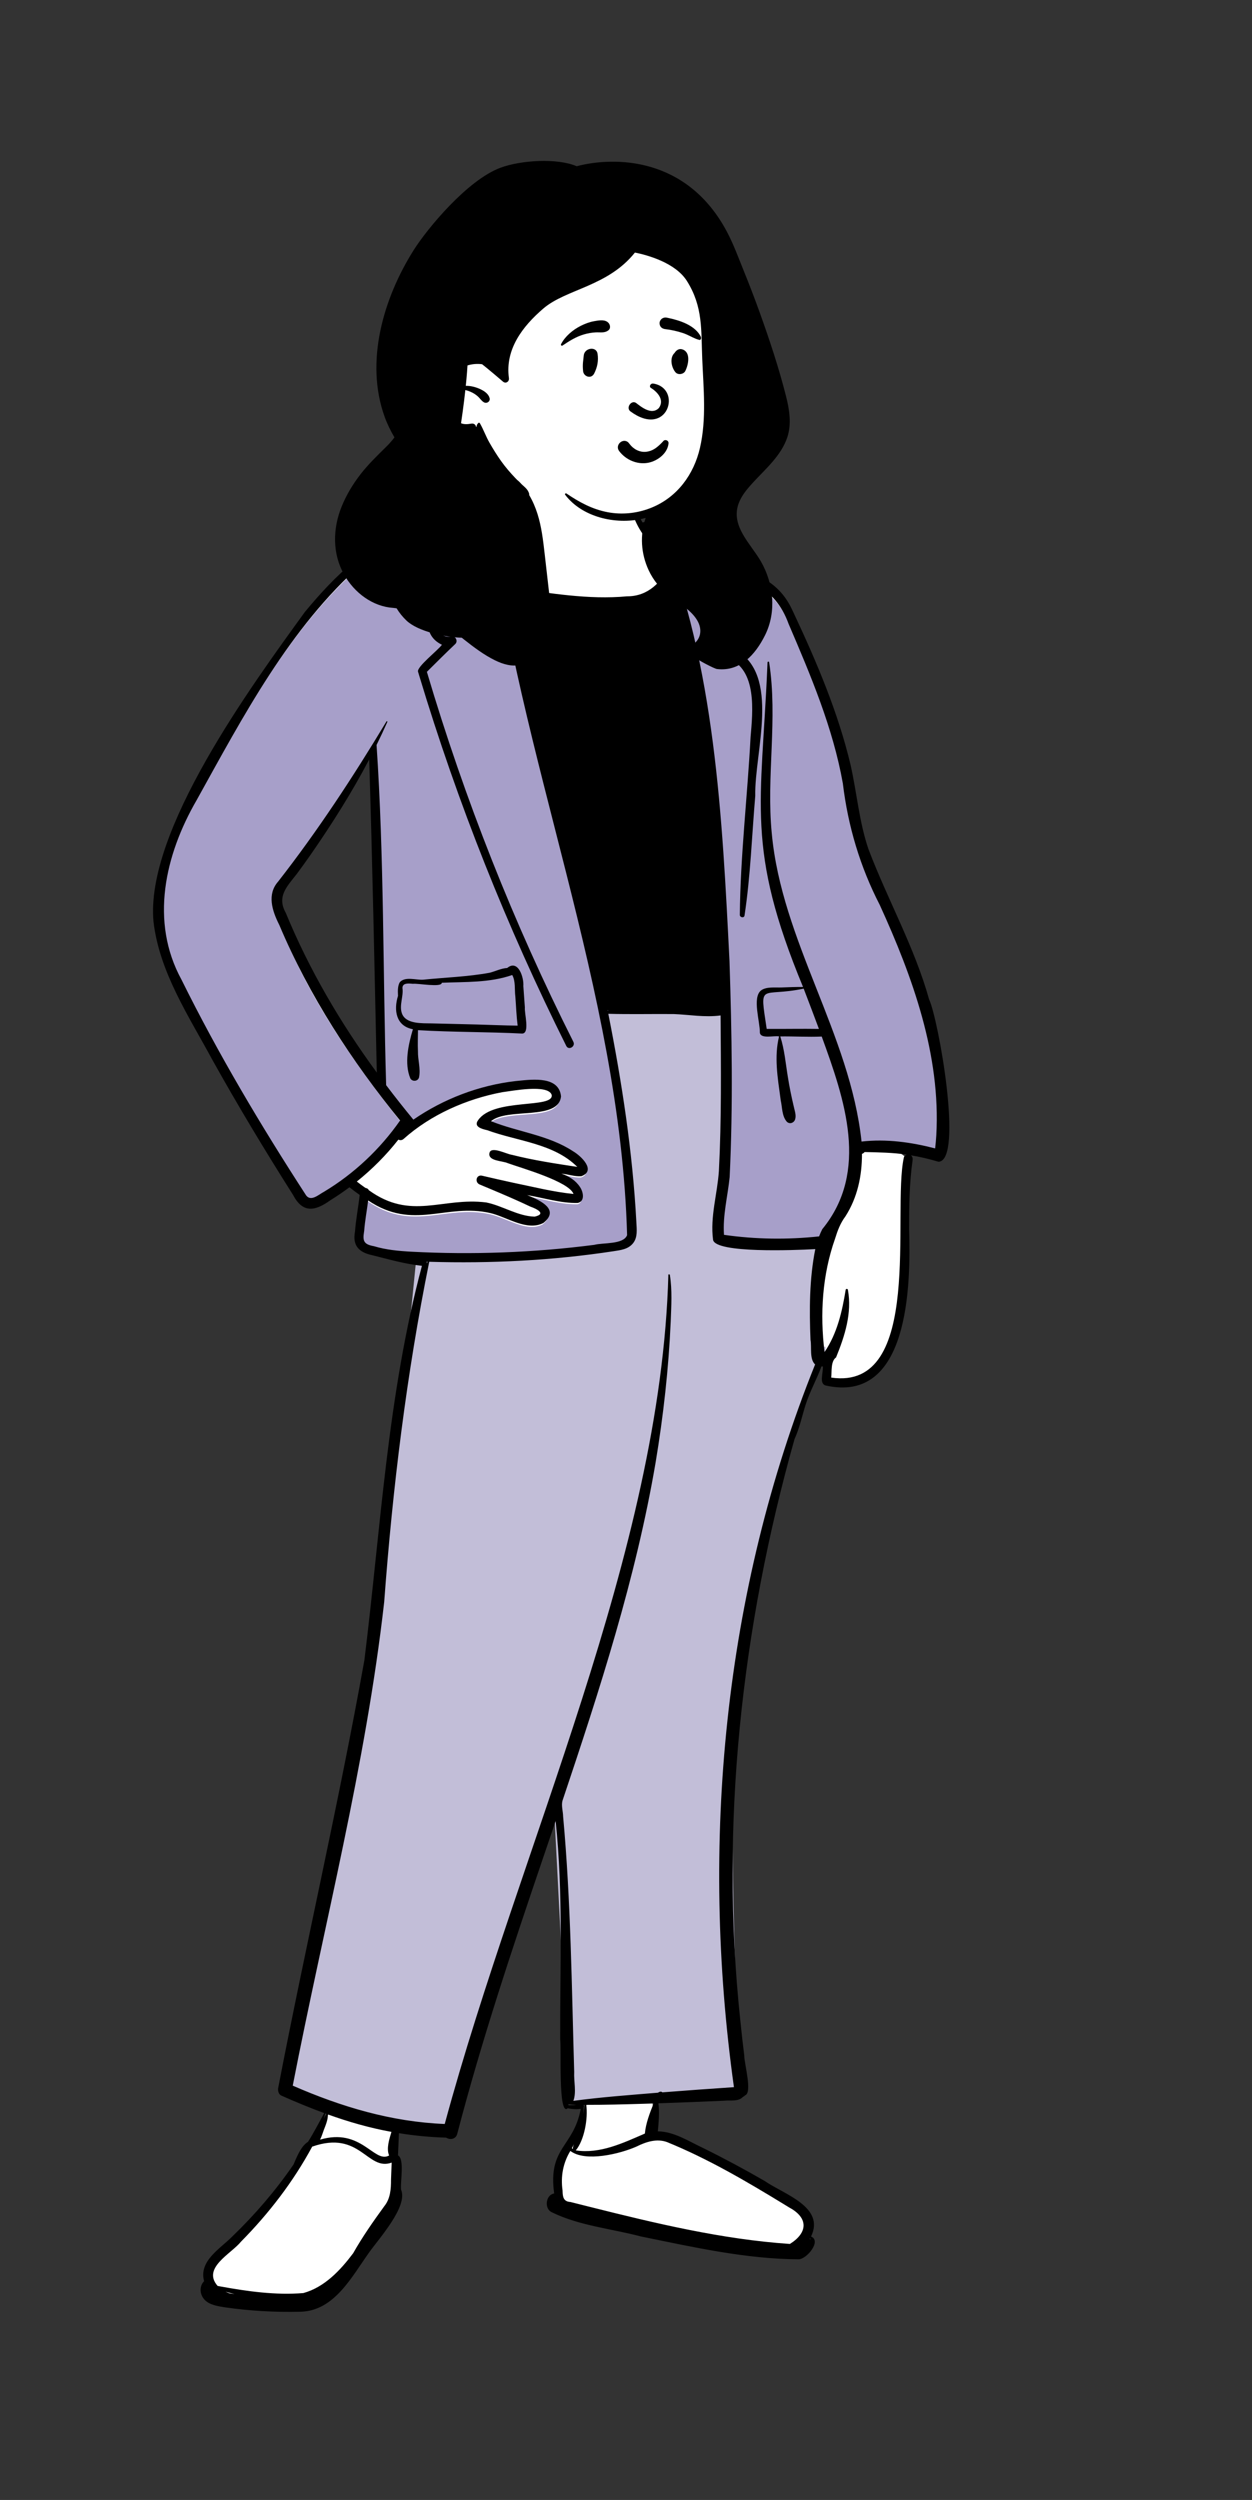 <svg width="2174" height="4341" viewBox="0 0 2174 4341" fill="none" xmlns="http://www.w3.org/2000/svg">
<rect x="0" y="0" width="2174" height="4341" fill="#333333" stroke="none"/>
<path fill-rule="evenodd" clip-rule="evenodd" d="M507.305 1509.17C471.907 1550.57 475.036 1562.08 493.896 1603.88C535.563 1700.87 595.309 1799.46 663.13 1889.39C658.653 1687.62 654.802 1484.76 648.18 1281.15C607.853 1359.82 564.907 1430.88 507.305 1509.17M500.626 4002.89C478.345 4000.74 321.532 4006.53 363.498 3960.81C350.544 3932.69 386.735 3908.96 409.036 3887.57C429.902 3867.66 450.465 3845.54 471.891 3819.96C491.844 3796.23 514.336 3768.19 528.878 3735.46C532.097 3730.33 535.366 3726.74 538.604 3724.78L540.471 3723.65L541.634 3721.8C553.906 3702.21 564.039 3681.98 575.191 3662.02C547.917 3652.17 523.137 3642.27 492.246 3628.6C535.835 3371.91 601.164 3121.83 643.405 2864.38C669.115 2640.35 682.918 2414.22 741.752 2193.58L749.279 2194.16L753.473 2179.7C747.294 2179.54 734.776 2179.12 728.578 2178.88L730.029 2186.28C701.982 2183.03 674.499 2175.04 647.233 2168.26C633.318 2166.36 619.367 2156.41 624.374 2139.82C625.985 2115.76 630.963 2092.29 633.306 2068.23C624.432 2062.17 615.279 2055.26 606.511 2048.17C583.324 2059.1 555.3 2094.41 529.947 2085.43C470.697 2005.9 420.971 1910.3 375.973 1833.93C267.29 1657.3 232.794 1546.9 344.887 1362.74C441.799 1208.45 546.337 963.238 740.615 924.518C762.427 920.446 785.283 920.275 806.245 910.337C807.321 896.087 814.441 887.901 819.653 887.785C832.312 885.006 846.213 880.534 858.575 880.421C862.933 878.601 868.253 880.096 872.44 880.918C884.9 855.91 883.786 823.984 897.439 800.54C897.935 782.778 903.349 763.153 958.092 759.583C995.355 756.472 1048.13 753.475 1077.92 769.758C1098.76 786.537 1098.98 824.128 1096.36 850.614C1093.49 870.066 1094.78 892.689 1110.01 915.535C1153.43 902.132 1183.7 930.463 1210.88 983.316C1324.65 998.806 1349.19 1007.6 1393.33 1120.3C1414.38 1169.17 1436.3 1221.39 1452.71 1274.89C1474.69 1340.29 1476.62 1408.76 1497.99 1474.63C1556.01 1619.8 1615.02 1713.48 1633.61 1882.49C1642.68 1957.11 1637.47 1994.11 1628.84 2005.32C1604.32 1998.23 1572.68 1992.8 1546.93 1989.78L1574.49 2010.74C1551.14 2116.63 1618.4 2418.6 1436.03 2395.4C1434.41 2391.46 1437.38 2369.78 1438.17 2360.79C1433.18 2361.14 1423.96 2361.46 1419.05 2360.84C1410.35 2385.94 1397.3 2408.49 1389.05 2434.01C1384.98 2449.57 1379.83 2465.22 1374.79 2480.35C1259.94 2867.14 1237.2 3239.51 1288.45 3627.83L1286.13 3628.67L1285.19 3630.33L1283.79 3630.86C1280.17 3635.69 1275.04 3635.9 1266.86 3635.91C1216.63 3637.68 1172.49 3639.94 1131.56 3641.08C1135.9 3662.82 1133.12 3685.7 1131.21 3707.81C1155.03 3706.14 1176.89 3715.81 1198.66 3727.42C1240.27 3747.85 1281.71 3769.3 1321.99 3792.76C1361.99 3818.35 1426.67 3840.24 1394.56 3886.24L1403.85 3889.89C1404.16 3890.01 1404.36 3890.12 1404.48 3890.19C1405.57 3894.1 1392.99 3910.27 1389.27 3910.09C1301.31 3914.2 1226.3 3893.66 1113.79 3872.14C1088.03 3862.8 958.291 3846.91 957.748 3822.37C958.16 3814.73 966.063 3815.25 971.576 3814.29C955.047 3730.82 1010.92 3724.08 1018.92 3648.34C1007.86 3650.45 995.897 3652.26 984.567 3649.15C974.624 3487.52 990.598 3322.07 972.936 3158.86L954.978 3156.87C894.617 3334.47 832.028 3516.18 783.96 3700.65C783.044 3704.66 778.553 3701.92 776.499 3700.45C745.082 3699.71 713.655 3696.35 682.848 3691.06C682.108 3709.21 681.329 3727.69 680.565 3745.81L685.313 3748.36C688.375 3752.62 687.087 3772.58 686.532 3781.16C685.973 3789.94 685.51 3796.3 686.287 3802.25C696.196 3821.79 662.316 3864.12 644.397 3887.66C605.356 3938.19 573.016 4013.02 500.626 4002.89" fill="white"/>
<path fill-rule="evenodd" clip-rule="evenodd" d="M1279.03 1756.17C1279.03 1756.17 1448.6 2014.81 1435.21 2157.97C1434.41 2166.45 1420.74 2297.9 1420.67 2307.02C1420.21 2366.06 1445.01 2313.4 1427.28 2361.1C1412.8 2400.05 1313.84 2631.15 1279.28 2967.87C1259.84 3157.24 1285.88 3633.99 1285.88 3633.99L988.555 3652.45L962.126 3140.66C958.248 3146.89 778.443 3693.35 778.443 3693.35L638.368 3678.84L494.329 3623.44C494.329 3623.44 566.243 3323.09 638.368 2905.87C672.516 2708.34 724.773 2165.47 724.773 2165.47C722.378 2131.24 1044.06 2139.5 1044.06 2139.5C1044.06 2139.5 934.184 1790.56 1013.66 1742.47C1064.03 1712 1279.03 1756.17 1279.03 1756.17Z" fill="#C2BED8"/>
<path fill-rule="evenodd" clip-rule="evenodd" d="M689.092 3819.51L687.555 3821.87C685.584 3824.91 683.791 3827.77 682.028 3830.71L680.998 3832.44L677.514 3837.64L675.253 3841.04C672.077 3845.85 668.677 3851.09 664.109 3858.19L651.536 3877.77L646.27 3885.9C633.067 3906.22 624.506 3918.63 614.459 3931.82L611.864 3935.2L610.511 3936.89L609.166 3938.54C585.348 3967.61 559.606 3987.42 530.425 3995.78L529.451 3996.05L528.541 3996.3L527.599 3996.38C486.824 3999.66 446.036 3996.15 390.725 3986.46L387.174 3985.83L382.882 3985.06L373.537 3983.36L371.347 3981.16C358.552 3968.31 356.795 3953.49 364.648 3938.72C369.792 3929.04 377.694 3920.67 391.874 3908.35L402.937 3898.79C413.127 3889.94 414.815 3888.2 417.339 3884.74L418.377 3883.3L418.866 3882.79C464.648 3835.04 502.891 3789.04 532.407 3734.88L533.553 3732.77L535.279 3729.58L538.667 3728.25C566.4 3717.43 597.46 3718.64 623.463 3731.86L624.319 3732.3L625.147 3732.74L626.004 3733.21C630.377 3735.65 634.04 3738.3 640.399 3743.31L643.964 3746.13L645.636 3747.43C651.161 3751.69 654.363 3753.73 658.242 3755.44C665.755 3758.73 674.674 3758.18 677.683 3754.95L677.847 3754.76L677.989 3754.58L681.976 3743.47L689.092 3819.51ZM1003.15 3713.72C1004.46 3717.8 999.459 3733.95 1003.09 3739.51C1006.36 3744.53 1017.88 3743.15 1025.87 3743.06L1027.49 3743.04L1029.15 3742.99C1031.76 3742.9 1034.52 3742.74 1038.13 3742.49L1048.71 3741.71L1049.59 3741.66C1049.88 3741.64 1050.16 3741.63 1050.45 3741.61L1052.11 3741.53L1053.15 3741.49L1053.54 3741.46C1066.63 3740.44 1077.39 3733.3 1098.39 3725.03L1108.17 3721.15C1117.98 3717.29 1123.49 3715.28 1130.12 3713.24L1131.08 3712.95L1131.59 3712.85C1150.29 3709.21 1173.67 3716.26 1205.41 3732.1L1207.42 3733.11L1209.58 3734.2C1214.65 3736.79 1219.99 3739.63 1226 3742.9L1235.3 3748.01C1241.77 3751.58 1249.77 3756.01 1252.59 3757.55L1255.28 3759.01L1257.72 3760.32C1263.81 3763.57 1268.67 3766.03 1272.89 3767.95L1274.28 3768.58L1274.61 3768.76C1310.99 3788.47 1344.4 3807.93 1375.77 3827.86L1378.24 3829.43L1379.07 3829.88C1416.83 3850.83 1417.35 3884.65 1381.79 3908.15L1380.7 3908.86L1379.57 3909.58L1376.83 3911.29L1373.61 3911.05C1318.71 3907.11 1261.94 3899.03 1199.58 3886.81L1193.46 3885.6C1146.77 3876.31 1100.69 3865.63 1035.34 3849.35L1022.43 3846.13L1001.4 3840.84L1000.86 3840.79C977.916 3838.42 965.204 3821.22 965.223 3797.49L965.236 3796.14L965.232 3795.02C965.207 3770.12 976.044 3747.16 985.279 3728.56L985.761 3727.61L986.252 3726.66L1003.15 3713.72Z" fill="white"/>
<path fill-rule="evenodd" clip-rule="evenodd" d="M721.379 2180.99C726.981 2181.24 732.046 2181.47 736.272 2181.76L738.134 2181.89L738.199 2182.41C738.951 2182.43 739.708 2182.45 740.464 2182.47C836.489 2185.25 932.89 2182.02 1028.2 2169.63L1034.14 2168.85C1037.06 2168.48 1040.01 2168.12 1042.97 2167.76L1043.02 2167.75C1054.29 2166.39 1065.71 2165 1076.61 2162.37C1083.65 2161.38 1087.77 2157.67 1090.1 2152.76C1092.99 2146.66 1092.9 2138.44 1092.03 2131.39L1091.9 2130.42C1080.78 1896 1023.3 1669.29 965.811 1442.62L965.767 1442.45C918.762 1257.11 871.764 1071.8 850.218 882.314L844.492 883.759L835.017 886.116C825.787 888.461 819.256 890.576 814.553 894.351C810.28 897.781 807.394 902.541 805.534 910.191C804.445 914.903 803.762 920.767 803.357 928.178C799.195 955.793 798.684 939.843 799.646 920.67C799.713 919.325 799.731 917.939 799.703 916.515C798.503 917.07 797.282 917.595 796.039 918.083C783.873 922.859 770.869 923.567 757.877 924.275L757.457 924.297C749.584 924.726 741.715 925.16 733.991 926.422C694.607 933.325 659.903 955.668 629.005 980.137L626.96 981.763C508.949 1085.89 430.669 1227.38 355.051 1364.17C351.302 1370.95 347.56 1377.72 343.819 1384.47L338.994 1393.18C283.633 1488.74 257.176 1605.5 312.643 1707.1C376.629 1836.45 450.847 1961.13 529.443 2082.35C532.987 2086.95 537.173 2088.22 541.587 2087.73C546.91 2087.13 552.718 2083.56 558.067 2080.14L558.166 2080.07C560.103 2078.84 561.977 2077.64 563.836 2076.63C616.308 2045.11 661.808 2002.24 696.801 1952.11C697.173 1951.58 697.543 1951.04 697.912 1950.51C697.526 1949.99 697.118 1949.48 696.711 1948.97L696.7 1948.96C605.758 1835 521.121 1710.54 473.923 1571.91C471.658 1550.05 491.534 1526.07 509.787 1504.06C510.233 1503.52 510.677 1502.99 511.121 1502.45C520.214 1491.48 528.876 1481 534.478 1471.53C571.728 1420.19 606.595 1367.1 639.996 1313C640.859 1311.38 641.72 1309.75 642.579 1308.12C642.721 1307.84 642.864 1307.57 643.007 1307.3C642.945 1307.03 642.893 1306.76 642.851 1306.49C642.547 1304.53 642.746 1302.5 643.564 1300.93C644.123 1299.86 645.006 1299.03 646.287 1298.8C646.695 1298.73 647.087 1298.73 647.46 1298.79L647.554 1298.61L647.624 1300.77L652.972 1291.84L656.689 1285.69C657.352 1284.59 657.997 1283.53 658.623 1282.51C657.126 1285.59 655.472 1288.99 653.666 1292.71L651.115 1297.94C659.817 1427.05 661.809 1557.81 663.798 1688.4L663.799 1688.47C664.821 1755.53 665.841 1822.54 667.768 1889.26L667.792 1890.09C667.961 1890.33 668.131 1890.55 668.3 1890.77C683.664 1911.1 699.478 1931.09 715.663 1950.76C716.178 1951.38 716.693 1952.01 717.208 1952.63C717.581 1952.38 717.955 1952.12 718.329 1951.86C718.621 1951.66 718.913 1951.46 719.206 1951.25C771.271 1915.39 832.518 1892 895.421 1884.75L897.818 1884.51L904.576 1883.82C920.166 1882.25 939.988 1880.6 954.256 1886.21C959.118 1888.13 963.313 1890.9 966.358 1894.92C969.051 1898.47 970.827 1902.98 971.44 1908.64C970.396 1918.01 964.779 1923.74 956.66 1927.45C944.654 1932.95 927.414 1934.23 910.082 1935.53L909.256 1935.59C886.108 1937.32 863.053 1939.31 850.824 1949.8C849.787 1950.69 848.798 1951.67 847.854 1952.72C849.084 1953.24 850.32 1953.75 851.558 1954.25C868.957 1961.25 887.298 1966.4 905.687 1971.55L906.084 1971.66C936.576 1980.19 967.194 1988.77 993.812 2006.37C1001.59 2010.9 1013.99 2021.32 1017.21 2031C1018.14 2033.82 1018.25 2036.59 1016.8 2039.02C1015.45 2041.27 1012.87 2043.16 1008.89 2044.69C1002.36 2045.18 995.716 2043.84 989.099 2042.52L988.711 2042.44C984.101 2041.52 979.505 2040.6 974.968 2040.21L973.897 2045.34C986.215 2049.49 997.587 2056.47 1004.98 2067.75C1007.73 2071.86 1010.09 2078.37 1009.35 2083.75C1009.11 2085.56 1008.49 2087.24 1007.31 2088.58C1006.3 2089.71 1004.9 2090.56 1003.04 2091.09C983.136 2091.6 963.284 2087.32 943.549 2083.06L943.225 2082.99C934.016 2081 924.832 2079.02 915.68 2077.52C908.812 2076.39 901.841 2075.5 894.833 2074.68L916.843 2083.61L918.12 2084.14C930.096 2089.09 945.628 2096.08 950.594 2105.61C952.132 2108.57 952.506 2111.79 951.14 2115.27C949.786 2118.72 946.855 2122.36 942.046 2126.26C923.072 2135.92 901.406 2127.18 880.877 2118.89C880.42 2118.71 879.965 2118.52 879.51 2118.34C870.09 2114.54 860.894 2110.84 852.257 2108.81C821.302 2101.61 793.564 2105.09 766.35 2108.55L765.948 2108.6C726.046 2113.68 687.241 2118.61 640.675 2087.27C639.403 2086.41 638.159 2085.55 636.941 2084.69C636.831 2086.2 636.708 2087.71 636.566 2089.21C635.818 2097.11 634.508 2105.08 633.194 2113.08L633.179 2113.17C630.585 2128.96 628.006 2144.85 629.455 2160.44C629.485 2160.77 629.517 2161.09 629.55 2161.41C629.79 2161.66 630.033 2161.9 630.279 2162.13C646.452 2177.26 691.264 2179.64 721.307 2180.99L721.379 2180.99ZM1626.35 1999.35C1627.23 1991.72 1627.9 1984.06 1628.38 1976.39C1636.29 1836.58 1587.31 1700.78 1530.01 1575.27C1495.95 1509.19 1474.91 1438.67 1466.07 1364.78C1449.72 1272.96 1414.05 1186.19 1377.51 1100.75L1371.77 1087.37C1360.62 1056.64 1343.61 1036.49 1322.27 1022.88C1296.37 1006.34 1263.98 999.485 1227.71 995.15C1225.92 994.936 1224.14 994.73 1222.36 994.534C1223.28 996.064 1198.87 977.041 1178.12 946.092C1159.06 921.677 1154.99 921.419 1140.85 920.527L1140.32 920.493L1140.29 920.491C1135.28 920.174 1128.92 919.771 1120.01 918.13C1117.83 917.729 1115.82 917.312 1113.96 916.891C1115.04 918.685 1116.17 920.455 1117.34 922.195C1120.8 927.347 1124.64 932.256 1128.8 936.898C1128.89 937.004 1129.42 937.477 1130.3 938.252C1137.28 944.427 1165.92 969.762 1166.17 981.079C1263.97 1299.91 1268.32 1638.53 1266.63 1969.55L1266.52 1989.91C1268.07 2017.52 1264.36 2044.83 1260.65 2072.11L1260.62 2072.35C1257.15 2097.92 1253.69 2123.46 1254.43 2149.19C1254.45 2149.93 1254.48 2150.67 1254.5 2151.41C1255.23 2151.52 1255.96 2151.62 1256.69 2151.73C1311.62 2159.63 1367.34 2160.31 1422.49 2154.46C1423.03 2154.4 1423.57 2154.34 1424.11 2154.29C1424.17 2154.13 1425.18 2153.07 1426.59 2151.59C1429.69 2148.33 1434.71 2143.06 1435.78 2140.93C1498.89 2046.26 1493.57 1990.09 1493.57 1990.09L1493.57 1990.1C1493.93 1990.06 1494.29 1990.01 1494.65 1989.97C1495.18 1989.91 1495.7 1989.85 1496.23 1989.78C1538.79 1984.85 1581.82 1990.93 1623.06 2001.6C1624.04 2001.86 1625.01 2002.11 1625.99 2002.37C1626.11 2001.36 1626.23 2000.36 1626.35 1999.35Z" fill="#A79FC9"/>
<path fill-rule="evenodd" clip-rule="evenodd" d="M888.214 801.101C898.849 793.902 883.706 856.375 883.679 862.386L883.412 863.694C880.761 876.419 876.094 891.223 865.352 899.384C870.306 939.883 876.472 980.252 884.062 1020.33L888.527 1020.91C954.759 1029.68 1021.43 1041.74 1088.77 1035.46C1125.05 1035.74 1149.07 1010.95 1163.7 980.189C1162.71 976.562 1161.72 972.949 1160.7 969.321C1114.62 941.137 1079.73 883.94 1100.49 829.95C1101.38 827.642 1104.12 827.484 1105.54 828.684C1105.77 828.705 1105.98 828.892 1105.96 829.144L1105.23 840.564C1103.82 863.275 1103.35 886.751 1115.65 907.181C1165.78 895.762 1196.96 937.512 1217.92 977.025L1232.98 979.25C1290.58 987.798 1346.14 997.917 1374.59 1056.87L1378.49 1065.14C1418.24 1149.85 1455.28 1236.96 1476.96 1328.17C1487.88 1376.7 1491.83 1426.7 1507.84 1474.03C1541.09 1561.92 1587.94 1644.51 1613.35 1735.49C1629.11 1768.32 1673.48 2015.44 1629.71 2017.32C1613.97 2012.61 1597.94 2008.8 1581.74 2006.09C1584.24 2008 1585.15 2011.23 1584.67 2014.52C1579.02 2054.14 1578.59 2094.26 1578.62 2134.21C1581.61 2230.94 1578.93 2439.05 1433.07 2405.65C1422.43 2401.74 1429.34 2384.68 1428.91 2372.77C1428.08 2372.81 1427.23 2372.79 1426.39 2372.74C1418.02 2395.31 1406.28 2416.14 1398.92 2439.07C1392.68 2458.78 1388.32 2479.98 1379.62 2498.85C1287.53 2825.97 1249.52 3170.03 1285.52 3508.6C1287.54 3528.87 1289.82 3549.12 1292.36 3569.33C1292 3582.27 1307.1 3634.38 1293.57 3638.42C1293.05 3639.44 1291.23 3640.62 1290.15 3640.98C1281.98 3649.79 1268.39 3646.52 1257.6 3647.69C1219.48 3649.39 1181.36 3650.96 1143.21 3652.22C1145.5 3668.38 1143.65 3684.79 1142.3 3700.93C1170.12 3701.16 1195.68 3718.07 1220.28 3729.56C1256.82 3747.56 1292.76 3766.8 1328.02 3787.21C1360.58 3809.97 1433.31 3831.94 1408.29 3883.54C1426.94 3891.1 1401.01 3922.74 1386.84 3923.09C1294.56 3922.63 1202.86 3901.72 1112.67 3883.36C1061.43 3869.84 1005.52 3864.7 958.117 3841.37C944.661 3835.29 947.479 3811.06 962.281 3808.8C951.29 3728.01 995.891 3729.12 1008.45 3661.81C1001.15 3663 993.084 3662.33 985.762 3660.85C968.808 3676.51 975.037 3553.22 972.732 3541.18C972.272 3414.76 978.275 3288.07 964.792 3162.09L941.878 3229.47C888.46 3386.75 835.842 3544.43 793.965 3705.22C791.455 3714.93 781.253 3716.09 774.739 3711.85C747.239 3711.05 719.846 3708.46 692.715 3704.08C692.188 3716.95 691.646 3729.81 691.104 3742.67C702.806 3748.96 694.882 3788.65 696.377 3802.08C709.117 3831.08 657.538 3887.57 640.823 3911.37C610.728 3953.37 580.835 4012.15 522.633 4014.1L520.861 4014.14C477.414 4015.2 433.576 4012.66 390.55 4006.47L385.314 4005.61C373.045 4003.56 359.462 4000.57 352.4 3989.66C346.349 3980.32 347.089 3968.27 354.435 3961.13C344.733 3925.96 382.5 3904.66 403.594 3883.24C442.999 3845.26 478.815 3803.49 509.787 3758.38L511.566 3754.17C517.307 3740.64 524.166 3725.61 534.854 3719.14C545.045 3702.97 553.76 3685.95 562.962 3669.23C537.827 3660.01 513.077 3649.71 488.603 3638.87C483.733 3636.7 482.183 3630.38 483.034 3625.67L483.096 3625.35C530.876 3377.45 588.16 3131.32 632.714 2882.84C661.172 2653.85 672.838 2421.95 732.664 2197.99C703.64 2194.98 674.753 2186.65 646.269 2179.52C623.432 2174.67 611.885 2163.08 616.389 2138.91C617.938 2117.43 622.242 2096.3 624.569 2074.91C618.489 2070.66 612.555 2066.19 606.781 2061.6C596.077 2069.58 585.029 2077.1 573.679 2084.12C546.5 2103.67 525.52 2106.72 508.73 2074.66C460.1 1997.9 413.203 1920.02 368.945 1840.66C327.891 1764.53 277.012 1688.56 266.591 1600.91C251.454 1443.16 436.692 1190.72 529.489 1062.52C580.662 1000.77 642.986 937.22 724.035 919.263C748.966 915.571 775.248 915.069 799.015 906.033C800.945 894.489 806.37 883.86 818.625 881.035C831.516 878.185 845.336 873.785 858.322 873.465C861.257 872.637 864.72 872.115 867.822 872.686C876.708 849.625 878.015 823.641 888.214 801.101ZM391.7 3979.36C393.921 3980.45 396.219 3981.4 398.573 3982.25C401.467 3982.64 404.348 3983.01 407.227 3983.34C402.007 3982.17 396.827 3980.85 391.7 3979.36ZM680.097 3755.17C637.524 3770.62 625.826 3698.12 542.097 3727.46C509.375 3788.17 467.011 3843.3 418.59 3892.33C401.38 3913.7 350.439 3937.98 377.891 3969.33L382.095 3970.1C429.769 3978.77 478.161 3985.65 526.74 3981.73C563.45 3971.61 590.981 3942.21 613.231 3912.56C629.327 3884.05 648.158 3857.21 667.381 3830.75C677.95 3817.6 679.022 3800.85 678.973 3784.66C679.329 3774.82 679.7 3765 680.097 3755.17ZM1158.32 3719.58C1140.24 3712.96 1121.7 3719.19 1105.26 3727.32C1077.18 3739.87 1016.35 3754.92 990.362 3734.9C977.62 3755.96 973.348 3779.37 976.843 3803.66L976.87 3804.79C977.143 3814.77 978.401 3822.86 990.479 3823.57L1024.35 3832.08C1138.6 3860.74 1253.98 3888.46 1371.59 3896.43C1402.98 3876.84 1403.86 3851.1 1370.49 3833.17L1361.96 3827.94C1296.45 3787.89 1229.42 3748.53 1158.32 3719.58ZM1406.89 3886.15C1406.57 3886.7 1406.26 3887.24 1405.95 3887.76C1406.44 3888 1406.89 3888.34 1407.31 3888.71C1407.31 3887.83 1407.18 3886.96 1406.89 3886.15ZM569.305 3671.53C569.742 3680.43 565.366 3690.49 562.287 3698.48C560.478 3703.2 558.615 3709.94 555.733 3715.35C627.313 3694.24 649.103 3756.08 674.911 3743.23L675.695 3742.81V3742.8C670.426 3730.77 676.172 3713.84 679.713 3701.84C642.123 3695.05 605.215 3684.48 569.305 3671.53ZM1134.96 3652.5L1114.32 3653.13C1082.21 3654.11 1050.11 3654.96 1017.98 3654.91C1021.34 3677.98 1014.76 3716.05 999.823 3733.97C999.796 3733.99 999.771 3733.99 999.757 3734C1042.04 3740.4 1082.09 3721.04 1119.76 3704.76C1121.35 3687.07 1128.29 3669.03 1134.96 3652.5ZM996.863 3722.79C995.582 3725.19 994.285 3727.59 992.992 3729.99C993.56 3730.61 994.194 3731.18 994.868 3731.67C994.476 3728.67 995.543 3725.71 996.863 3722.79ZM1056.3 1760.37C1079.88 1879.42 1098.48 1999.95 1104.95 2121.34L1105 2122.54C1105.63 2134.83 1107.46 2148.52 1099.25 2158.78C1090.73 2169.42 1077.45 2170.77 1064.85 2172.71C959.227 2188.77 852.115 2194.19 745.337 2190.96C705.922 2385.97 681.814 2583.4 667.111 2781.7C635.163 3065.03 562.645 3342.01 508.332 3621.55C592.562 3658.38 679.925 3684.51 772.242 3688.14C902.912 3205.46 1147.55 2696.06 1160.58 2213.21C1161.28 2212.44 1162.96 2212.62 1163.14 2213.79C1167.45 2240.21 1165.61 2267.78 1164.66 2294.41C1161.05 2376.37 1151.92 2458.28 1138.47 2539.15C1104.32 2740 1041.23 2934.34 976.603 3127.12C974.438 3135.77 977.713 3145.4 977.821 3154.24C991.32 3301.67 992.702 3449.86 997.05 3597.74C996.133 3614.09 1001.28 3632.6 995.607 3647.96C1044.42 3641.42 1093.47 3637.89 1142.53 3633.8L1142.89 3633.57C1144.92 3632.28 1148.17 3630.92 1150.03 3633.21C1191.48 3629.95 1232.97 3626.97 1274.43 3624.19C1215.63 3203.33 1256.27 2764.62 1415.38 2369.24C1405.31 2360.02 1409.7 2339.46 1407.39 2326.61C1405.26 2274.18 1405.38 2220.54 1415.69 2168.92L1413.06 2169.08C1381.39 2170.88 1242 2176.47 1238.18 2152.83C1232.87 2112.77 1245.68 2073.05 1248.3 2033.28C1253 1943.42 1251.86 1853.21 1251.24 1763.23C1223.66 1766.92 1197.21 1761.86 1169.93 1760.82C1132.01 1760.48 1094.17 1761.45 1056.3 1760.37ZM564.692 3669.88C563.979 3672.98 563.147 3676.08 562.262 3679.18C563.486 3676.41 564.864 3673.75 566.505 3671.41L567.005 3670.71L564.692 3669.88ZM1015.76 3654.92L1013.5 3654.95V3654.95L1013.49 3656.24V3656.24C1014.02 3657.13 1014.11 3658.21 1013.45 3659.08C1013.37 3663.06 1013.2 3667.06 1012.89 3671.05C1013.76 3665.67 1014.64 3660.29 1015.76 3654.92ZM987.045 3653.61L987.164 3655.61V3655.61C990.057 3655.5 992.977 3655.62 995.859 3655.48C997.378 3655.4 998.938 3655.14 1000.51 3654.86C995.978 3654.71 991.459 3654.36 987.045 3653.61ZM1501.34 2000.42C1499.92 2002.1 1498.36 2003.11 1496.77 2003.63C1496.78 2041.71 1489.09 2079.16 1468.02 2112.13C1459.25 2123.76 1454.3 2136.98 1450.06 2150.77C1427.77 2213.87 1423.63 2281.64 1431.75 2347.72C1453.66 2315.61 1462.36 2277.29 1468.48 2239.5C1468.81 2237.6 1471.95 2237.63 1472.3 2239.5C1479.7 2279.94 1466.98 2319.67 1451.76 2357.04C1442.26 2363.83 1444.52 2381.61 1443.38 2392.08C1604.85 2415.59 1548.7 2105.74 1569.39 2010.32C1569.77 2007.69 1572 2005.78 1574.54 2004.98C1550.32 2001.28 1525.78 2001.01 1501.34 2000.42ZM740.948 2190.78C741.148 2191.79 741.32 2192.81 741.451 2193.82C741.743 2192.83 742.033 2191.83 742.323 2190.83C741.875 2190.81 741.412 2190.8 740.948 2190.78ZM850.074 880.152L847.248 880.892C817.412 888.584 807.757 887.527 806.069 923.536C798.734 972.401 771.66 1015.02 759.491 1062.27C754.622 1078.96 759.773 1109.71 782.852 1105.2C790.331 1102.9 796.16 1112.98 790.503 1118.32C773.788 1134.12 757.56 1150.41 741.239 1166.6C806.774 1387.67 891.905 1603 995.607 1809.02C999.718 1817.19 987.389 1824.38 983.305 1816.2C880.21 1609.53 794.468 1394.27 727.92 1173.14L725.909 1166.44C722.969 1158.3 760.551 1129.12 767.391 1119.6C698.773 1086.55 794.573 970.825 797.176 915.095C777.537 923.724 755.274 920.627 734.526 924.103C694.725 931.081 659.791 954.06 628.738 978.866C502.606 1090.18 422.002 1244.3 341.374 1389.56C286.463 1484.33 259.99 1600.2 315.094 1701.01C379.031 1830.28 453.201 1954.87 531.616 2075.82C540.227 2087.02 553.48 2074.15 562.551 2069.45C614.705 2038.13 659.93 1995.51 694.711 1945.68C610.391 1842.28 536.943 1729.27 484.999 1606.15L484.283 1604.72C472.628 1581.31 463.412 1552.98 482.854 1530.93C551.89 1442.55 613.289 1348.73 671.07 1252.72C671.666 1251.76 672.999 1252.6 672.563 1253.6C666.63 1267.03 660.38 1280.35 653.866 1293.56C667.025 1488.78 664.801 1687.81 670.49 1884.27C685.83 1904.57 701.623 1924.52 717.783 1944.17C770.21 1908.06 831.881 1884.51 895.218 1877.21L899.312 1876.8C926.216 1874.03 970.649 1868.82 974.175 1903.73C969.815 1946.67 881.016 1922.53 852.625 1946.88C899.165 1965.63 952.495 1970.91 995.224 1999.17C1008.93 2007.16 1035.8 2032.63 1009.55 2042.37C998.095 2043.35 986.265 2038.9 974.821 2037.92C987.702 2042.26 999.547 2049.61 1007.09 2061.13C1012.52 2069.03 1016.49 2085.42 1003.51 2088.8C973.927 2089.64 944.466 2080 915.328 2075.2L917.917 2076.25C939.159 2084.94 972.175 2100.56 943.568 2123.57C914.928 2138.39 880.254 2113.18 851.728 2106.46C774.887 2088.59 718.046 2137.56 639.277 2084.54C637.041 2102.26 633.684 2119.85 632.34 2137.67L632.167 2138.68C629.438 2154.94 631.775 2160.81 649.32 2163.92C670.474 2170.3 692.631 2172.31 714.613 2173.5C820.401 2179.08 926.892 2175.12 1031.96 2161.58C1047.08 2157.52 1082.59 2161.34 1088.92 2144.72C1077.07 1716.73 898.639 1314.01 849.508 891.576C848.7 887.512 848.647 883.372 850.074 880.152ZM1148.32 916.731C1139.88 917.076 1132.02 918.905 1123.63 919.751C1128.28 929.634 1152.81 943.613 1150.58 948.519C1152.35 949.892 1154.14 951.211 1155.97 952.489C1153.43 943.572 1150.87 934.669 1148.3 925.75C1241.51 1152.79 1254.32 1421.42 1266.71 1669.1C1270.79 1793.99 1273.01 1919.26 1266.97 2044.07C1263.61 2077.22 1254.73 2110.72 1257.15 2144.2C1311.86 2152.08 1367.36 2152.75 1422.29 2146.92C1423.92 2142.66 1425.75 2138.46 1427.84 2134.35C1510.07 2034.1 1466.46 1908.46 1426.87 1799.87C1402.92 1800.89 1378.84 1799.37 1354.87 1799.66C1362.28 1822.58 1364.19 1846.83 1368.13 1870.52C1370.81 1887.41 1374.24 1904.16 1378.17 1920.79L1379.23 1925.23C1380.71 1931.36 1382.68 1937.98 1380.52 1944.06C1378.41 1950.06 1371.11 1952.49 1366.27 1947.82C1357.56 1937.88 1358.49 1923.07 1355.68 1910.74L1355.16 1906.86C1350.36 1871.47 1344.04 1834.76 1352.81 1799.65C1344.2 1797.8 1320.66 1804.59 1319.43 1793.02C1319.79 1773.9 1305.92 1732.48 1321.36 1719.89C1330.54 1712.88 1346.34 1715.1 1357.11 1714.66C1369.55 1714.16 1381.99 1713.7 1394.42 1713.78C1294.49 1472.28 1322.28 1397.95 1332.42 1157.6L1332.73 1150.27C1332.7 1148.68 1335.25 1148.29 1335.53 1149.89C1350.81 1248.33 1330.44 1348.01 1340.09 1446.76C1357.22 1634.4 1476.13 1795.51 1496 1982.25C1538.87 1977.27 1582.25 1983.37 1623.8 1994.13C1624.67 1986.55 1625.35 1978.94 1625.82 1971.33C1633.71 1831.94 1584.8 1696.57 1527.74 1571.56C1493.54 1505.2 1472.4 1434.38 1463.55 1360.33C1446.37 1263.88 1407.82 1173.02 1369.39 1083.42C1345.1 1016.43 1292.59 1000.63 1227.47 992.853C1249.43 1029.26 1271.26 1065.74 1293.06 1102.26C1297.92 1113.3 1283.01 1121.18 1276.51 1127.98C1356.51 1171.6 1309.8 1306.32 1311.45 1381.8C1305.51 1451.16 1303.27 1520.92 1292.8 1589.8C1292.04 1594.58 1284.72 1593.18 1284.65 1588.71C1285.61 1485.5 1297.92 1382.71 1303.32 1279.67L1303.98 1272.15C1308.19 1223.37 1312.31 1152.99 1253.65 1139.6C1245.73 1138.3 1245.13 1126.54 1251.48 1123C1259.94 1118.29 1267.35 1112.54 1273.99 1105.7C1251.57 1068.09 1229.2 1030.46 1207.03 992.694L1205.99 990.938C1190.24 964.217 1175.61 933.122 1148.32 916.731ZM957.96 1901.11C951.488 1882.05 888.682 1894.46 871.919 1896.54C810.1 1908.21 747.886 1935.57 700.802 1977.7C697.895 1980.3 694.461 1980.25 691.752 1978.84C670.663 2005.78 646.308 2030.2 619.599 2051.65C624.488 2055.51 629.51 2059.24 634.677 2062.81C637.149 2063.08 639.382 2064.36 640.387 2066.65C713.874 2119.9 767.934 2078.37 844.275 2087.96C872.777 2093.7 899.024 2111.83 928.397 2112.6C949.952 2107.69 930.973 2098.68 920.906 2095.2C898.11 2084.32 874.87 2074.39 851.582 2064.61L832.948 2056.8C823.792 2052.96 826.937 2039.12 837.165 2041.54C855.071 2045.76 873.03 2049.77 891 2053.72C925.561 2060.76 960.947 2069.81 995.872 2073.24C988.107 2051.66 905.738 2028.35 881.788 2019.78C872.744 2015.5 846.947 2016.32 849.891 2002.3C852.269 1989.25 879.719 2004.19 888.874 2005.25C926.234 2014.73 964.37 2020.47 1002.44 2026.25C961.549 1985.23 898.162 1981.69 845.94 1962.47L844.797 1962.22C835.486 1960.07 822.416 1956.02 830.044 1945.36C856.877 1905.8 962.451 1925.82 957.96 1901.11ZM880.693 1680.84C899.741 1665.22 909.944 1697.31 908.734 1712.24C909.633 1724.62 910.598 1737.01 911.405 1749.4C910.225 1759.08 920.546 1794.38 906.739 1794.7C846.396 1791.64 786.155 1792.41 725.792 1788.78C725.712 1800.96 725.119 1813.12 725.74 1825.31C725.411 1840.55 730.707 1855.77 727.615 1870.84C725.727 1877.77 716.305 1878.7 712.626 1872.79C701.601 1846.85 709.181 1813.39 716.991 1787.16C687.432 1781.7 683.356 1753.91 691.143 1729.12L691.062 1727.78C690.629 1720.13 690.662 1711.93 694.077 1705.75C703.205 1695 722.138 1701.98 734.711 1701.17C773.257 1697.2 812.51 1696.1 850.605 1689.02C860.465 1686.47 870.522 1681.33 880.693 1680.84ZM641.087 1318.67C611.078 1375.95 576.552 1430.46 539.797 1483.53C531.921 1494.86 523.834 1506.04 515.617 1517.15L514.096 1519.09C497.675 1539.95 480.621 1557.25 496.136 1584.92C536.79 1683.66 591.223 1776.38 654.287 1862.44C650.294 1681.18 646.767 1499.87 641.087 1318.67ZM1395.53 1716.68C1320.14 1732.48 1318.73 1702.9 1331.31 1786.63C1361.55 1786.84 1391.77 1786.16 1422.02 1786.65C1413.37 1763.26 1404.41 1739.98 1395.53 1716.68ZM889.441 1693.03C850.063 1706.71 808.253 1704.76 767.128 1706.45C767.211 1715.29 725.132 1707.08 717.058 1708.29L713.952 1708.03C707.274 1707.49 698.88 1707.4 698.807 1715.59C700.95 1729.91 692.887 1745.6 697.882 1759.67C704.622 1778.63 733.456 1776.67 749.366 1777.04C775.597 1777.64 801.828 1778.27 828.059 1778.96C851.621 1779.58 875.263 1780.75 898.85 1780.92C896.722 1764.14 896.142 1746.94 894.86 1730.18C893.247 1718.12 895.574 1703.83 889.441 1693.03ZM1055.02 1753.98C1055.06 1754.2 1055.1 1754.41 1055.15 1754.63C1055.61 1754.5 1056.13 1754.43 1056.58 1754.3C1056.06 1754.21 1055.54 1754.1 1055.02 1753.98Z" fill="black"/>
<path fill-rule="evenodd" clip-rule="evenodd" d="M1263.4 593.643C1258.41 511.596 1231.79 418.575 1153.46 378.291C980.764 308.964 753.71 483.549 741.689 661.9C737.498 722.951 771.385 789.662 833.311 806.636C847.08 824.882 867.902 836.026 888.453 845.697C1133.23 972.731 1291.35 869.466 1263.4 593.643V593.643Z" fill="white"/>
<path fill-rule="evenodd" clip-rule="evenodd" d="M1319.17 542.605C1310.52 518.572 1301.38 494.724 1291.77 471.06C1282.4 448.029 1273.95 424.501 1262.32 402.562C1192.88 271.527 1066.6 271.527 1001.33 288.648C967.479 274.059 904.076 278.175 868.829 291.339C811.768 312.651 742.209 396.487 718.427 434.154C665.919 517.319 633.15 628.01 668.028 724.111C672.587 736.671 678.401 748.304 684.947 759.514C680.824 765.104 676.078 770.399 670.82 775.601C655.197 791.063 639.573 806.016 626.076 823.455C612.664 840.786 601.545 859.216 593.268 879.536C577.66 917.857 576.908 961.249 597.543 997.814C615.495 1029.63 647.298 1053.32 683.127 1055.58C684.967 1055.84 686.809 1056.07 688.659 1056.26C693.406 1064.08 699.195 1071.28 705.802 1077.56C726.043 1096.82 774.294 1106.7 801.814 1107.33C803.225 1108.47 804.649 1109.6 806.074 1110.72C822.913 1123.98 840.583 1137.35 859.915 1146.78C873.009 1153.18 890.178 1158.52 903.84 1153.91C910.038 1158.05 920.205 1157.18 926.35 1153.79C936.451 1148.22 944.666 1138.2 949.664 1127.93C961.782 1103.02 958.868 1075.75 955.756 1049.13C952.327 1019.73 949.031 990.318 945.681 960.916C943.057 937.925 940.314 914.552 933.325 892.405C929.712 880.929 924.978 869.902 918.859 859.534C919.018 858.663 918.991 857.793 918.741 856.975C916.736 850.459 912.596 847.042 907.69 842.61C907.057 842.043 906.424 841.463 905.805 840.869C903.352 838.073 900.728 835.474 897.919 833.272C896.838 832.177 895.77 831.069 894.701 829.961C885.827 820.661 877.44 810.887 869.99 800.414C862.763 790.257 856.236 779.652 850.025 768.849C843.708 757.861 839.528 745.739 833.225 734.831C832.684 733.894 831.313 733.71 830.548 734.488C828.596 736.506 827.344 738.748 827.581 741.109L826.605 741.255C826.236 737.693 822.953 734.791 818.495 735.569C811.823 736.73 806.337 737.165 800.562 734.949C801.577 728.209 802.513 721.456 803.436 714.689C805.124 702.237 806.693 689.746 808.038 677.254C811.295 678.032 814.526 679.154 817.691 680.578C822.201 682.596 826.46 685.314 830.1 688.651C833.687 691.948 836.166 696.394 840.544 698.689C845.581 701.314 851.66 696.974 850.183 691.276C847.19 679.76 830.245 673.165 819.761 670.989C816.161 670.237 812.482 669.92 808.803 669.999C809.634 661.979 810.372 653.96 810.979 645.927C811.269 642.128 811.533 638.329 811.783 634.517C819.933 632.05 828.662 631.312 837.141 632.472C839.937 634.702 842.733 636.904 845.436 639.134C854.02 646.23 862.565 653.366 871.005 660.634C871.77 661.28 872.521 661.927 873.286 662.586C878.297 666.9 884.548 662.626 883.704 656.519C876.82 606.474 907.466 566.665 943.347 535.825C983.066 501.675 1055.28 497.699 1102.51 438.545C1124.27 442.974 1172.84 456.128 1192.88 488.076C1220.94 532.844 1217.27 572.957 1219.41 623.74C1221.55 674.563 1226.98 727.576 1215.44 777.687C1204.8 823.893 1175.99 863.372 1131.28 881.523C1130.18 881.971 1129.06 882.406 1127.93 882.828C1104.82 891.547 1079.59 894.014 1055.28 889.424C1028.36 884.332 1005.89 872.012 983.501 856.856C982.208 855.999 980.323 857.766 981.299 859.059C1010.81 898.182 1068.78 911.254 1114.76 900.926C1116.91 900.438 1119.05 899.91 1121.17 899.33C1110.88 928.916 1112.95 961.391 1126.35 990.199C1134.41 1007.53 1146.7 1022.53 1161.67 1034.36C1178.16 1047.39 1198.63 1057.92 1210.07 1076.21C1220.56 1092.98 1217.45 1111.82 1199.5 1121.5C1194.98 1123.95 1193.24 1131.88 1197.72 1135.36C1199.43 1136.68 1201.15 1138.03 1202.9 1139.34C1212.95 1146.93 1240.55 1161.17 1245.02 1161.7C1284.71 1166.41 1311.4 1137.26 1328.5 1102.87C1348.59 1062.51 1343.37 1013.32 1321.24 974.885C1303.49 944.046 1268.53 913.655 1282.43 874.624C1287.39 860.681 1297.53 848.797 1307.38 838.06C1318.61 825.832 1330.69 814.383 1341.47 801.72C1352.17 789.149 1361.67 775.471 1366.97 759.695C1374.71 736.638 1370.86 711.708 1365.05 688.69C1352.58 639.279 1336.4 590.526 1319.17 542.605Z" fill="black"/>
<path fill-rule="evenodd" clip-rule="evenodd" d="M1097.69 800.568C1088.81 796.95 1080.88 790.916 1075.09 783.208C1073.07 780.529 1072.55 777.699 1072.97 775.111C1073.45 772.201 1075.17 769.564 1077.52 767.795C1079.88 766.02 1082.83 765.145 1085.69 765.591C1088.17 765.979 1090.64 767.334 1092.59 770.144L1093 770.706C1096.44 775.358 1100.93 779.175 1106.05 781.636C1110.98 784.007 1116.49 785.114 1122.2 784.47C1133.06 783.245 1140.55 777.378 1148.52 769.412C1149.5 768.406 1150.49 767.369 1151.48 766.315C1152.11 765.359 1152.98 764.745 1153.94 764.423C1155.02 764.065 1156.23 764.085 1157.34 764.472C1158.41 764.845 1159.37 765.553 1160.01 766.494C1160.62 767.388 1160.97 768.493 1160.86 769.765C1160.13 778.021 1155.8 785.389 1149.66 791.175C1142.84 797.6 1133.79 802.046 1125.28 803.605C1115.9 805.322 1106.34 804.092 1097.69 800.568V800.568ZM1129.71 673.201C1139.68 679.255 1154.89 693.373 1144.15 708.383C1131.52 721.618 1113.33 706.443 1104.36 699.58C1096.05 694.262 1086.71 707.941 1094.42 714.152C1159.2 762.027 1185.49 674.784 1134.75 666.082C1129.17 665.123 1127.09 671.328 1129.71 673.201ZM1013.61 617.509C1014.72 603.849 1035.56 600.747 1037.63 614.264C1039.49 626.373 1037.3 637.497 1031.84 648.399C1026.62 658.814 1013.5 653.955 1012.5 644.471C1011.17 631.758 1012.93 626.007 1013.61 617.509ZM1172.27 611.462C1175.18 607.663 1179.38 605.07 1184.4 606.535C1200.11 611.116 1195.48 633.372 1189.96 644.206C1186.97 650.089 1177.28 651.581 1172.9 646.401C1165.76 637.953 1162.35 621.084 1171.42 612.764C1171.66 612.334 1171.94 611.9 1172.27 611.462ZM1031.62 557.735L1034.1 557.302C1041.77 555.977 1051.32 554.704 1056.75 560.863C1059.63 564.129 1060.62 570.199 1056.75 573.325C1049.94 578.826 1042.41 576.694 1034.25 577.16C1027.53 577.545 1021.07 578.655 1014.59 580.503C1000.38 584.557 988.805 591.957 976.67 600.082C975.077 601.148 973.452 599.115 974.212 597.629C981.217 583.933 994.792 572.683 1008.39 565.825C1015.65 562.165 1023.59 559.128 1031.62 557.735ZM1157.96 551.6L1159.86 551.988C1180.52 556.3 1207.37 564.912 1217.15 585.172C1217.53 588.037 1217.13 588.651 1216.81 589.052L1216.7 589.186C1216.44 589.528 1216.23 590 1214.99 590.39C1214.64 590.308 1214.29 590.221 1213.94 590.129C1209.45 588.956 1205.9 587.339 1202.47 585.662L1198.74 583.83C1194.42 581.715 1190.06 579.677 1185.44 578.172C1175.58 574.961 1165.44 572.7 1155.14 571.492C1152.91 571.231 1150.76 570.478 1149.06 569.19C1147.45 567.966 1146.22 566.272 1145.66 564.021C1144.93 561.107 1145.14 558.901 1146.71 556.272C1147.89 554.298 1149.57 552.93 1151.51 552.144C1153.48 551.343 1155.72 551.154 1157.96 551.6Z" fill="black"/>
</svg>
